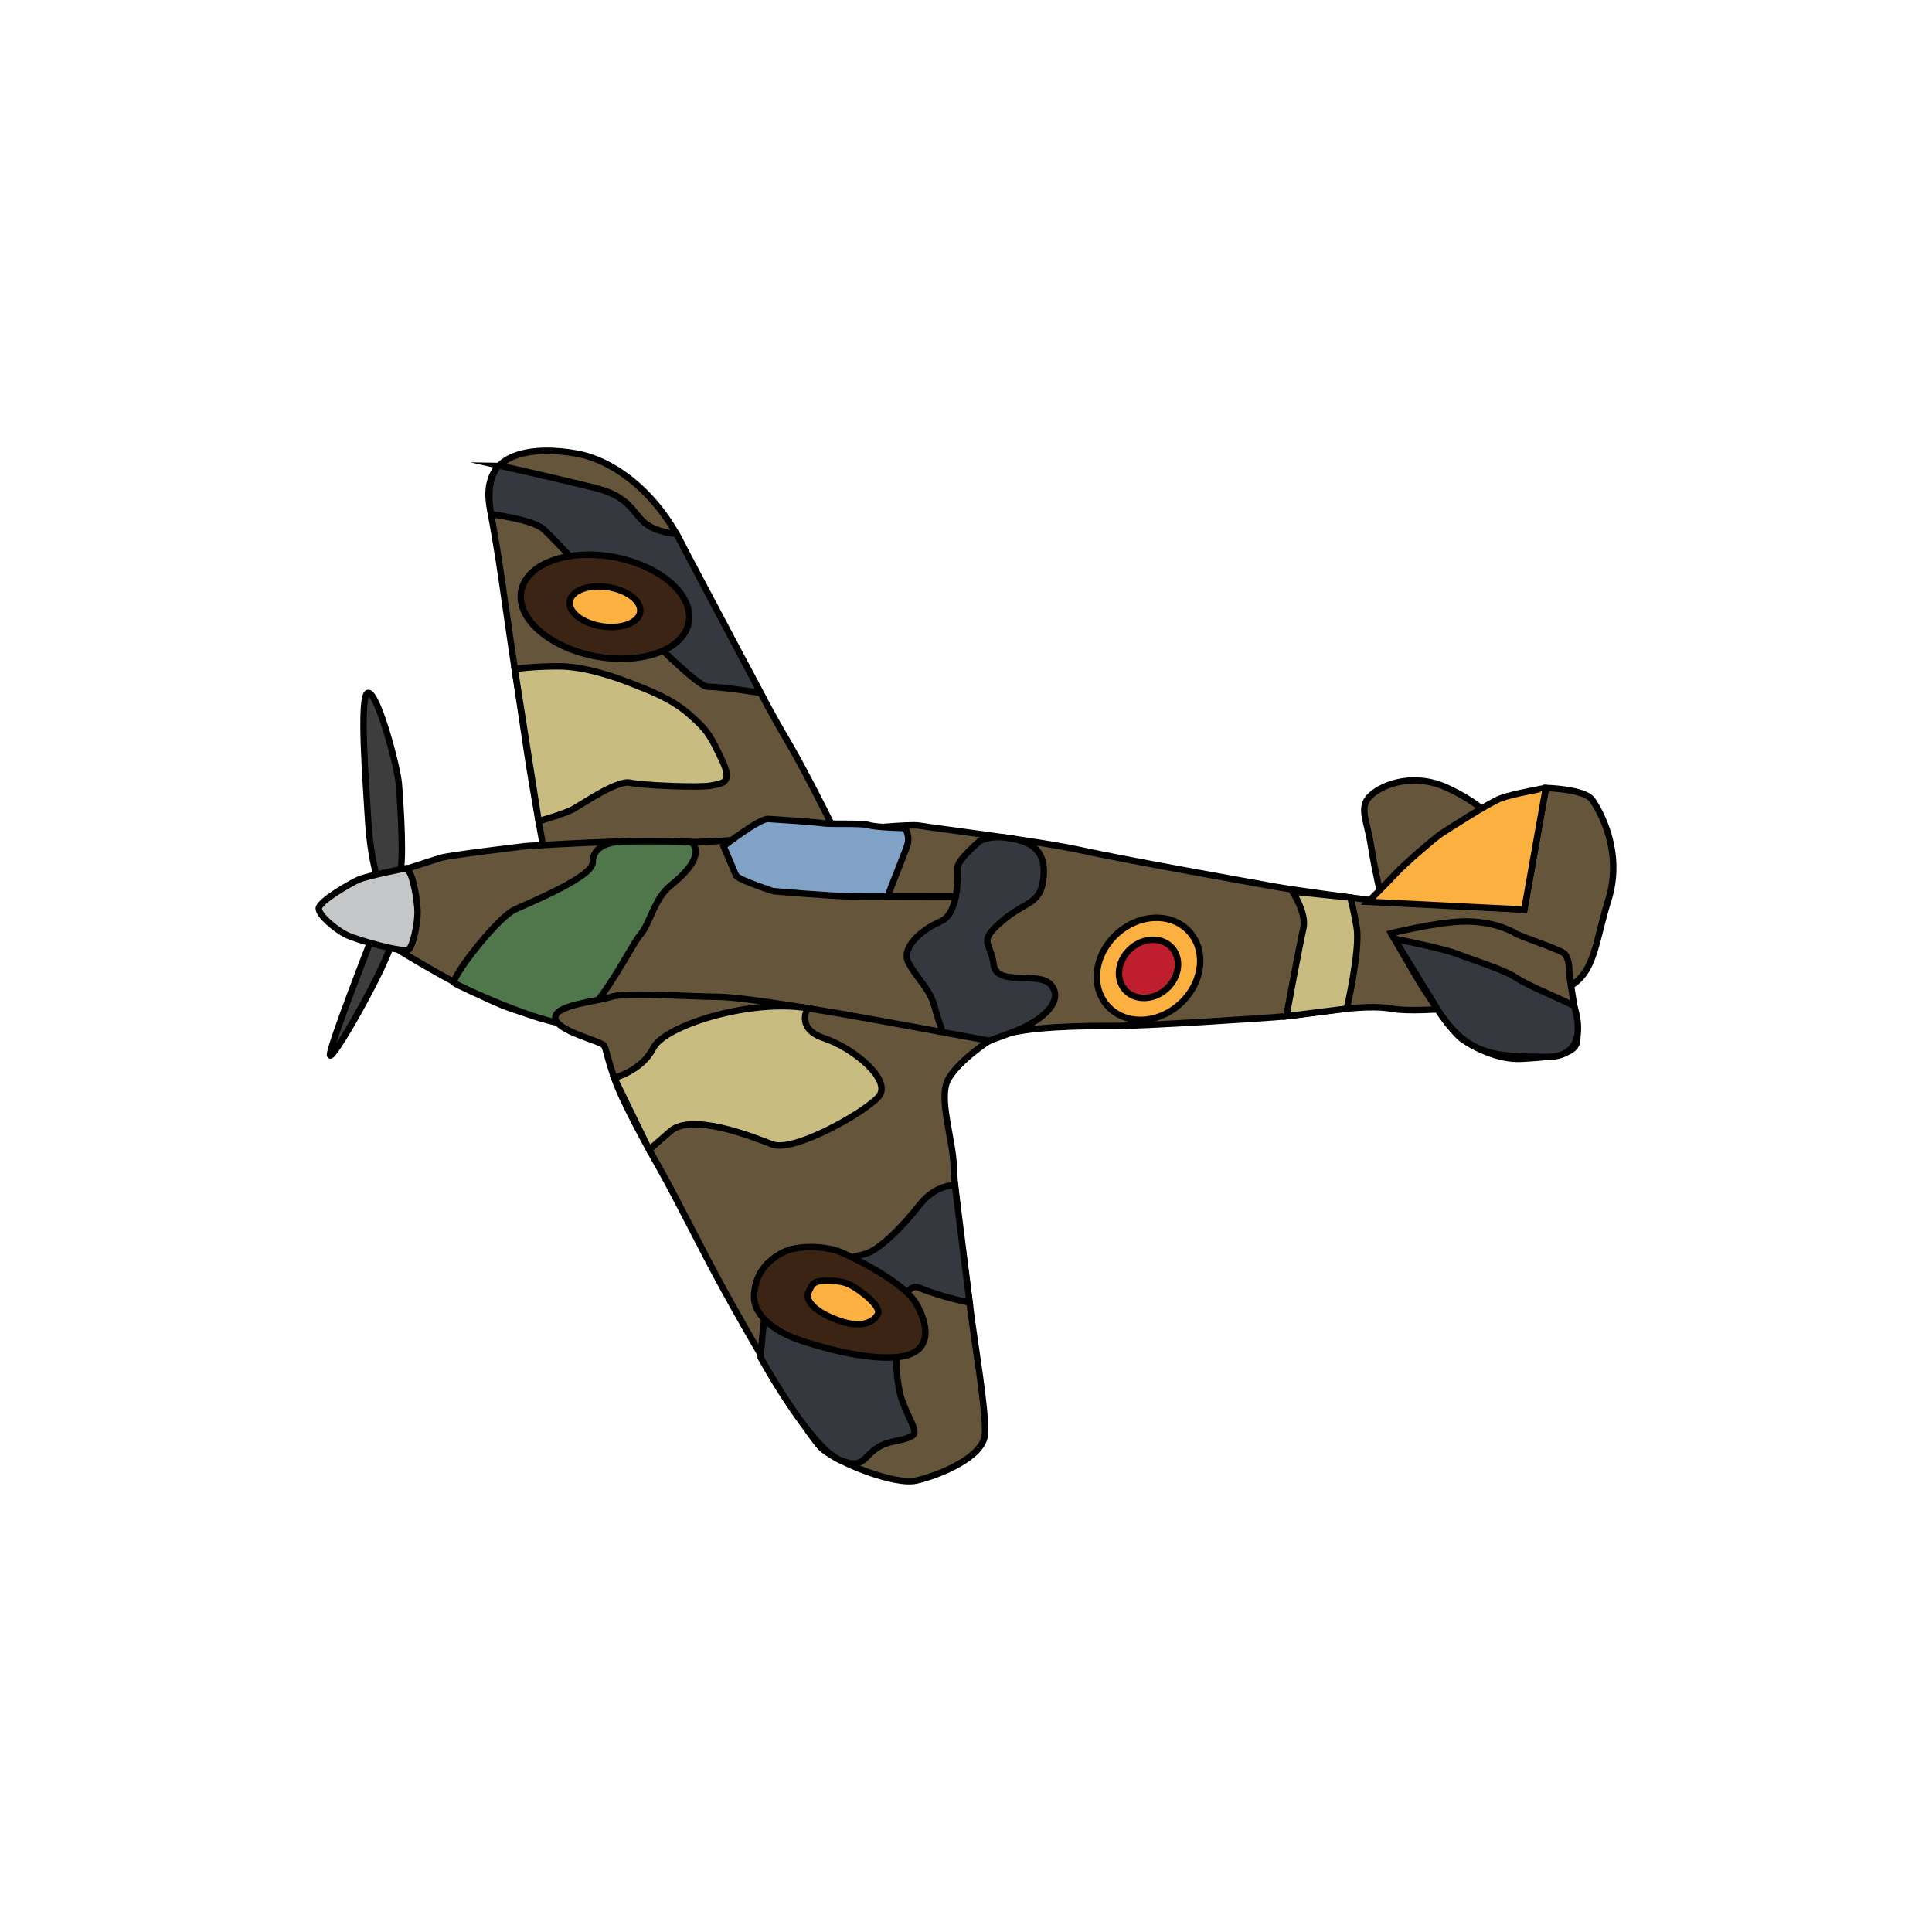 <?xml version="1.0" encoding="utf-8"?>
<!-- Generator: Adobe Illustrator 17.0.0, SVG Export Plug-In . SVG Version: 6.00 Build 0)  -->
<!DOCTYPE svg PUBLIC "-//W3C//DTD SVG 1.1//EN" "http://www.w3.org/Graphics/SVG/1.1/DTD/svg11.dtd">
<svg version="1.1" id="Layer_1" xmlns="http://www.w3.org/2000/svg" xmlns:xlink="http://www.w3.org/1999/xlink" x="0px" y="0px"
	 width="300px" height="300px" viewBox="0 0 300 300" enable-background="new 0 0 300 300" xml:space="preserve">
<path fill="#65563B" stroke="#000000" stroke-miterlimit="10" d="M126.371,122.575c-4.435-8.564-4.129-7.187-8.258-14.986
	c-4.129-7.799-7.952-14.069-11.928-22.479c-3.976-8.411-10.704-13.61-16.668-14.68c-5.964-1.07-15.139-0.765-13.457,8.411
	c1.682,9.175,1.988,12.386,3.211,20.644c1.223,8.258,1.835,12.234,2.6,17.433c0.765,5.199,2.905,16.974,2.905,16.974l47.558,0.917
	C132.335,134.808,130.806,131.138,126.371,122.575z"/>
<path fill="#C8BC80" stroke="#000000" stroke-miterlimit="10" d="M112.108,118.016c-1.764-3.704-2.116-4.497-5.026-7.055
	c-2.91-2.557-6.22-3.704-8.842-4.762c-2.622-1.058-7.472-2.734-11.528-2.734c-4.056,0-6.786,0.414-6.786,0.414l3.713,23.631
	c0,0,3.954-1.118,5.277-1.823c1.323-0.705,6.878-4.585,8.906-4.145c2.028,0.441,10.935,0.794,12.61,0.441
	C112.108,121.631,113.871,121.719,112.108,118.016z"/>
<path fill="#35393F" stroke="#000000" stroke-miterlimit="10" d="M76.246,79.856c0,0,6.495,0.777,8.202,2.353
	c1.707,1.576,7.355,7.749,9.193,9.456c1.839,1.707,14.184,14.972,16.286,14.972c2.101,0,8.186,0.951,8.186,0.951l-13.077-24.686
	c0,0-3.12-0.168-4.959-1.744c-1.839-1.576-2.364-4.071-7.617-5.385c-5.253-1.313-14.923-3.485-14.923-3.485
	S75.218,73.876,76.246,79.856z"/>
<path fill="#3C2415" stroke="#000000" stroke-miterlimit="10" d="M106.774,94.209c1.406,4.462-3.2,8.079-10.287,8.079
	s-13.974-3.617-15.38-8.079s3.2-8.079,10.287-8.079C98.482,86.13,105.368,89.747,106.774,94.209z"/>
<path fill="#FBB040" stroke="#000000" stroke-miterlimit="10" d="M99.338,94.209c0.549,1.743-1.422,3.156-4.403,3.156
	s-5.843-1.413-6.392-3.156c-0.549-1.743,1.422-3.156,4.403-3.156S98.789,92.466,99.338,94.209z"/>
<path fill="#65563B" stroke="#000000" stroke-miterlimit="10" d="M224.749,122.351c-5.016-2.352-9.858-0.701-11.864,1.131
	c-2.006,1.832-0.611,3.795,0,7.851c0.611,4.056,2.199,10.594,2.199,10.594l17.08-13.604
	C231.902,127.016,229.765,124.704,224.749,122.351z"/>
<path fill="#65563B" stroke="#000000" stroke-miterlimit="10" d="M212.617,139.755l24.078,1.492l3.344-18.895
	c0,0,6.02,0.167,7.19,1.839c1.17,1.672,4.849,8.053,2.508,15.564c-2.341,7.511-2.007,12.36-7.859,14.2
	c-5.852,1.839-21.403,3.511-25.75,2.675c-4.347-0.836-12.875,0.836-16.387,1.17c-3.511,0.334-22.072,1.505-26.586,1.505
	c-4.515,0-14.046,0-18.226,1.672s-5.518,2.843-5.518,2.843s-58.357-3.679-64.543-5.518c-6.187-1.839-6.463-1.925-10.192-3.699
	c-5.929-2.821-12.746-7.06-12.746-7.06l1.535-12.734c0,0,3.437-1.134,5.032-1.612c1.45-0.434,13.194-1.816,13.194-1.816
	s17.724-1.17,23.911-0.669c6.187,0.502,34.111-3.01,37.121-2.508c3.01,0.502,18.393,2.341,25.249,3.846
	c6.856,1.505,26.074,4.921,29.753,5.59S212.617,139.755,212.617,139.755z"/>
<path fill="#3D3D3E" stroke="#000000" stroke-miterlimit="10" d="M58.078,144.791c0,0-6.98,17.742-6.835,19.029
	c0.145,1.286,8.58-13.372,9.743-17.895L58.078,144.791z"/>
<path fill="#3D3D3E" stroke="#000000" stroke-miterlimit="10" d="M61.93,121.7c-0.22-2.689-3.27-14.18-4.76-14.111
	c-1.491,0.069-0.255,15.2,0,19.922c0.255,4.722,1.26,8.3,1.26,8.3h3.5C62.873,135.018,62.15,124.388,61.93,121.7z"/>
<path fill="#3D3D3E" stroke="#000000" stroke-miterlimit="10" d="M63.575,145.228c-0.162-1.012-0.971-3.885-2.266-3.763
	c-1.212,0.114-1.416,0.49-1.376,1.621c0.04,1.131,1.685,2.588,1.996,3.356c0.31,0.769,0.675,0.486,0.958,0.526
	C63.171,147.008,63.737,146.24,63.575,145.228z"/>
<path fill="#C4C6C8" stroke="#000000" stroke-miterlimit="10" d="M63.119,134.808c0,0-6.076,1.178-7.443,1.786
	c-1.367,0.608-6.126,3.392-6.177,4.455s2.633,3.291,4.253,4.101s9.004,2.89,9.713,2.282c0.709-0.608,1.375-4.054,1.375-5.725
	S64.182,135.605,63.119,134.808z"/>
<path fill="#FBB040" stroke="#000000" stroke-miterlimit="10" d="M233.093,123.939c-1.843,0.677-8.275,4.852-9.215,5.454
	c-0.94,0.602-5.604,4.589-7.071,6.169c-1.467,1.58-4.363,4.476-4.363,4.476l24.252,1.208l3.344-18.895
	C240.039,122.351,234.936,123.262,233.093,123.939z"/>
<path fill="#FBB040" stroke="#000000" stroke-miterlimit="10" d="M186.265,150.443c-0.688,4.377-4.794,7.925-9.171,7.925
	s-7.368-3.548-6.68-7.925s4.794-7.925,9.171-7.925S186.953,146.066,186.265,150.443z"/>
<path fill="#BE1E2D" stroke="#000000" stroke-miterlimit="10" d="M182.868,150.443c-0.392,2.495-2.737,4.518-5.239,4.518
	s-4.211-2.023-3.819-4.518s2.737-4.518,5.239-4.518S183.26,147.948,182.868,150.443z"/>
<path fill="#80A2C7" stroke="#000000" stroke-miterlimit="10" d="M114.285,135.928l-1.931-4.53c0,0,5.57-4.307,6.907-4.233
	s7.202,0.471,8.54,0.668c1.338,0.197,5.998-0.065,7.129,0.297c1.131,0.362,5.57,0.446,5.57,0.446s0.965,1.187,0.297,2.97
	c-0.668,1.783-2.154,5.496-2.154,5.496l-0.817,2.154c0,0-1.552,0.074-5.492,0s-12.257-0.817-12.257-0.817
	S114.579,136.618,114.285,135.928z"/>
<line fill="none" stroke="#000000" stroke-miterlimit="10" x1="137.827" y1="139.196" x2="154.287" y2="139.229"/>
<path fill="#50764C" stroke="#000000" stroke-miterlimit="10" d="M108.051,132.267c-0.163,1.638-1.407,3.191-3.954,5.266
	c-2.548,2.075-3.155,5.879-4.667,7.608c-1.512,1.729-7.13,13.42-10.978,13.799c-3.848,0.38-17.101-5.735-17.885-6.291
	c-0.784-0.556,6.583-10.111,9.359-11.403c2.776-1.292,12.113-5.096,12.113-7.344s2.068-3.194,5.01-3.25
	c2.942-0.056,9.611-0.025,10.156,0.109C107.749,130.895,108.094,131.837,108.051,132.267z"/>
<path fill="#35393F" stroke="#000000" stroke-miterlimit="10" d="M152.099,130.625c0,0-3.571,3.026-3.437,4.183
	c0.038,0.328,0.46,6.944-2.605,8.277s-6.123,4.082-5.024,6.316s3.333,4.124,4.02,6.702s2.578,7.716,2.578,7.716
	s4.27-1.594,9.352-3.452c5.082-1.859,8.175-4.952,6.285-7.357c-1.89-2.406-8.511,0.344-8.981-3.265
	c-0.47-3.609-2.532-3.353,1.249-6.66c3.78-3.307,6.229-2.448,6.53-7.259c0.3-4.811-3.475-5.411-5.88-5.752
	C153.78,129.733,152.379,130.482,152.099,130.625z"/>
<path fill="#C8BC80" stroke="#000000" stroke-miterlimit="10" d="M200.687,138.434c0,0,2.25,3.375,1.687,5.765
	c-0.562,2.39-2.633,13.601-2.633,13.601l9.399-1.181c0,0,2.091-9.186,1.529-12.56c-0.562-3.375-0.997-4.69-0.997-4.69
	L200.687,138.434z"/>
<path fill="#65563B" stroke="#000000" stroke-miterlimit="10" d="M153.602,161.608c0,0-18.303-3.388-22.715-4.141
	s-15.82-2.69-19.587-2.69c-3.767,0-14.136-0.737-16.358,0c-2.222,0.737-8.717,1.231-8.717,3.252c0,2.021,7.103,3.635,7.533,4.281
	c0.43,0.646,0.323,1.291,1.614,5.058c1.291,3.767,4.95,10.331,7.318,14.528c2.368,4.197,6.305,12.161,9.663,18.295
	c3.359,6.134,12.829,22.708,15.412,24.86c2.583,2.152,11.192,5.596,14.528,4.843c3.336-0.753,10.439-3.551,10.654-7.21
	s-1.614-14.098-2.26-19.371c-0.646-5.273-2.475-17.649-2.583-22.062s-2.475-10.762-0.861-13.668S153.602,161.608,153.602,161.608z"
	/>
<path fill="#35393F" stroke="#000000" stroke-miterlimit="10" d="M148.289,184.037c0,0-3.017-0.163-5.573,3.144
	c-2.556,3.307-6.26,6.977-8.341,7.516c-2.08,0.539-14.322,3.596-15.11,6.765c-0.789,3.168-1.152,9.34-1.152,9.34
	s7.617,13.899,12.275,15.881c4.658,1.982,3.309-1.77,8.269-2.822c4.961-1.052,3.458-1.052,1.503-6.163
	c-1.954-5.111-1.052-19.242,2.556-17.739c3.608,1.503,7.839,2.295,7.839,2.295L148.289,184.037z"/>
<path fill="#C8BC80" stroke="#000000" stroke-miterlimit="10" d="M125.427,156.555c0,0-1.976,3.155,2.58,4.674
	c4.556,1.519,10.683,6.581,8.379,9.112s-13.174,8.637-16.471,7.356c-3.297-1.281-12.531-4.914-15.817-2.04
	c-3.286,2.874-3.286,2.874-3.286,2.874l-5.437-11.162c0,0,4.285-1.077,6.057-4.621C103.202,159.203,116.656,155.056,125.427,156.555
	z"/>
<path fill="#3C2415" stroke="#000000" stroke-miterlimit="10" d="M130.659,194.472c3.226,1.424,9.825,4.912,11.584,7.918
	c1.76,3.006,2.859,7.552-2.493,8.285c-5.352,0.733-13.71-1.906-16.13-2.786c-2.419-0.88-6.745-3.226-6.525-6.819
	c0.22-3.593,2.273-5.425,4.472-6.599C123.767,193.299,128.316,193.438,130.659,194.472z"/>
<path fill="#FBB040" stroke="#000000" stroke-miterlimit="10" d="M132.052,199.531c1.384,0.712,4.912,3.299,4.252,4.546
	c-0.66,1.246-2.52,2.2-5.916,1.026c-3.395-1.173-5.448-2.933-4.862-4.399c0.587-1.466,0.953-1.833,2.859-1.833
	C130.292,198.871,131.224,199.105,132.052,199.531z"/>
<path fill="#65563B" stroke="#000000" stroke-miterlimit="10" d="M216.023,144.923c0,0,4.145,7.254,5.182,8.809
	c1.036,1.554,4.249,6.529,5.907,7.669s5.492,3.213,9.12,3.005c3.627-0.207,8.083-0.415,8.601-2.487
	c0.518-2.073-1.14-9.43-1.14-10.778s-0.207-2.419-0.725-3.023s-6.84-2.677-7.669-3.195c-0.829-0.518-3.731-1.912-7.98-1.837
	C223.07,143.161,216.023,144.923,216.023,144.923z"/>
<path fill="#35393F" stroke="#000000" stroke-miterlimit="10" d="M244.46,156.284c-0.053-0.35-6.985-3.071-8.954-4.418
	s-7.151-2.902-9.264-3.749c-2.114-0.847-9.733-2.347-9.733-2.347l6.714,10.958c4.752,7.561,9.58,7.291,16.816,7.39
	C247.275,164.217,244.513,156.634,244.46,156.284z"/>
</svg>
